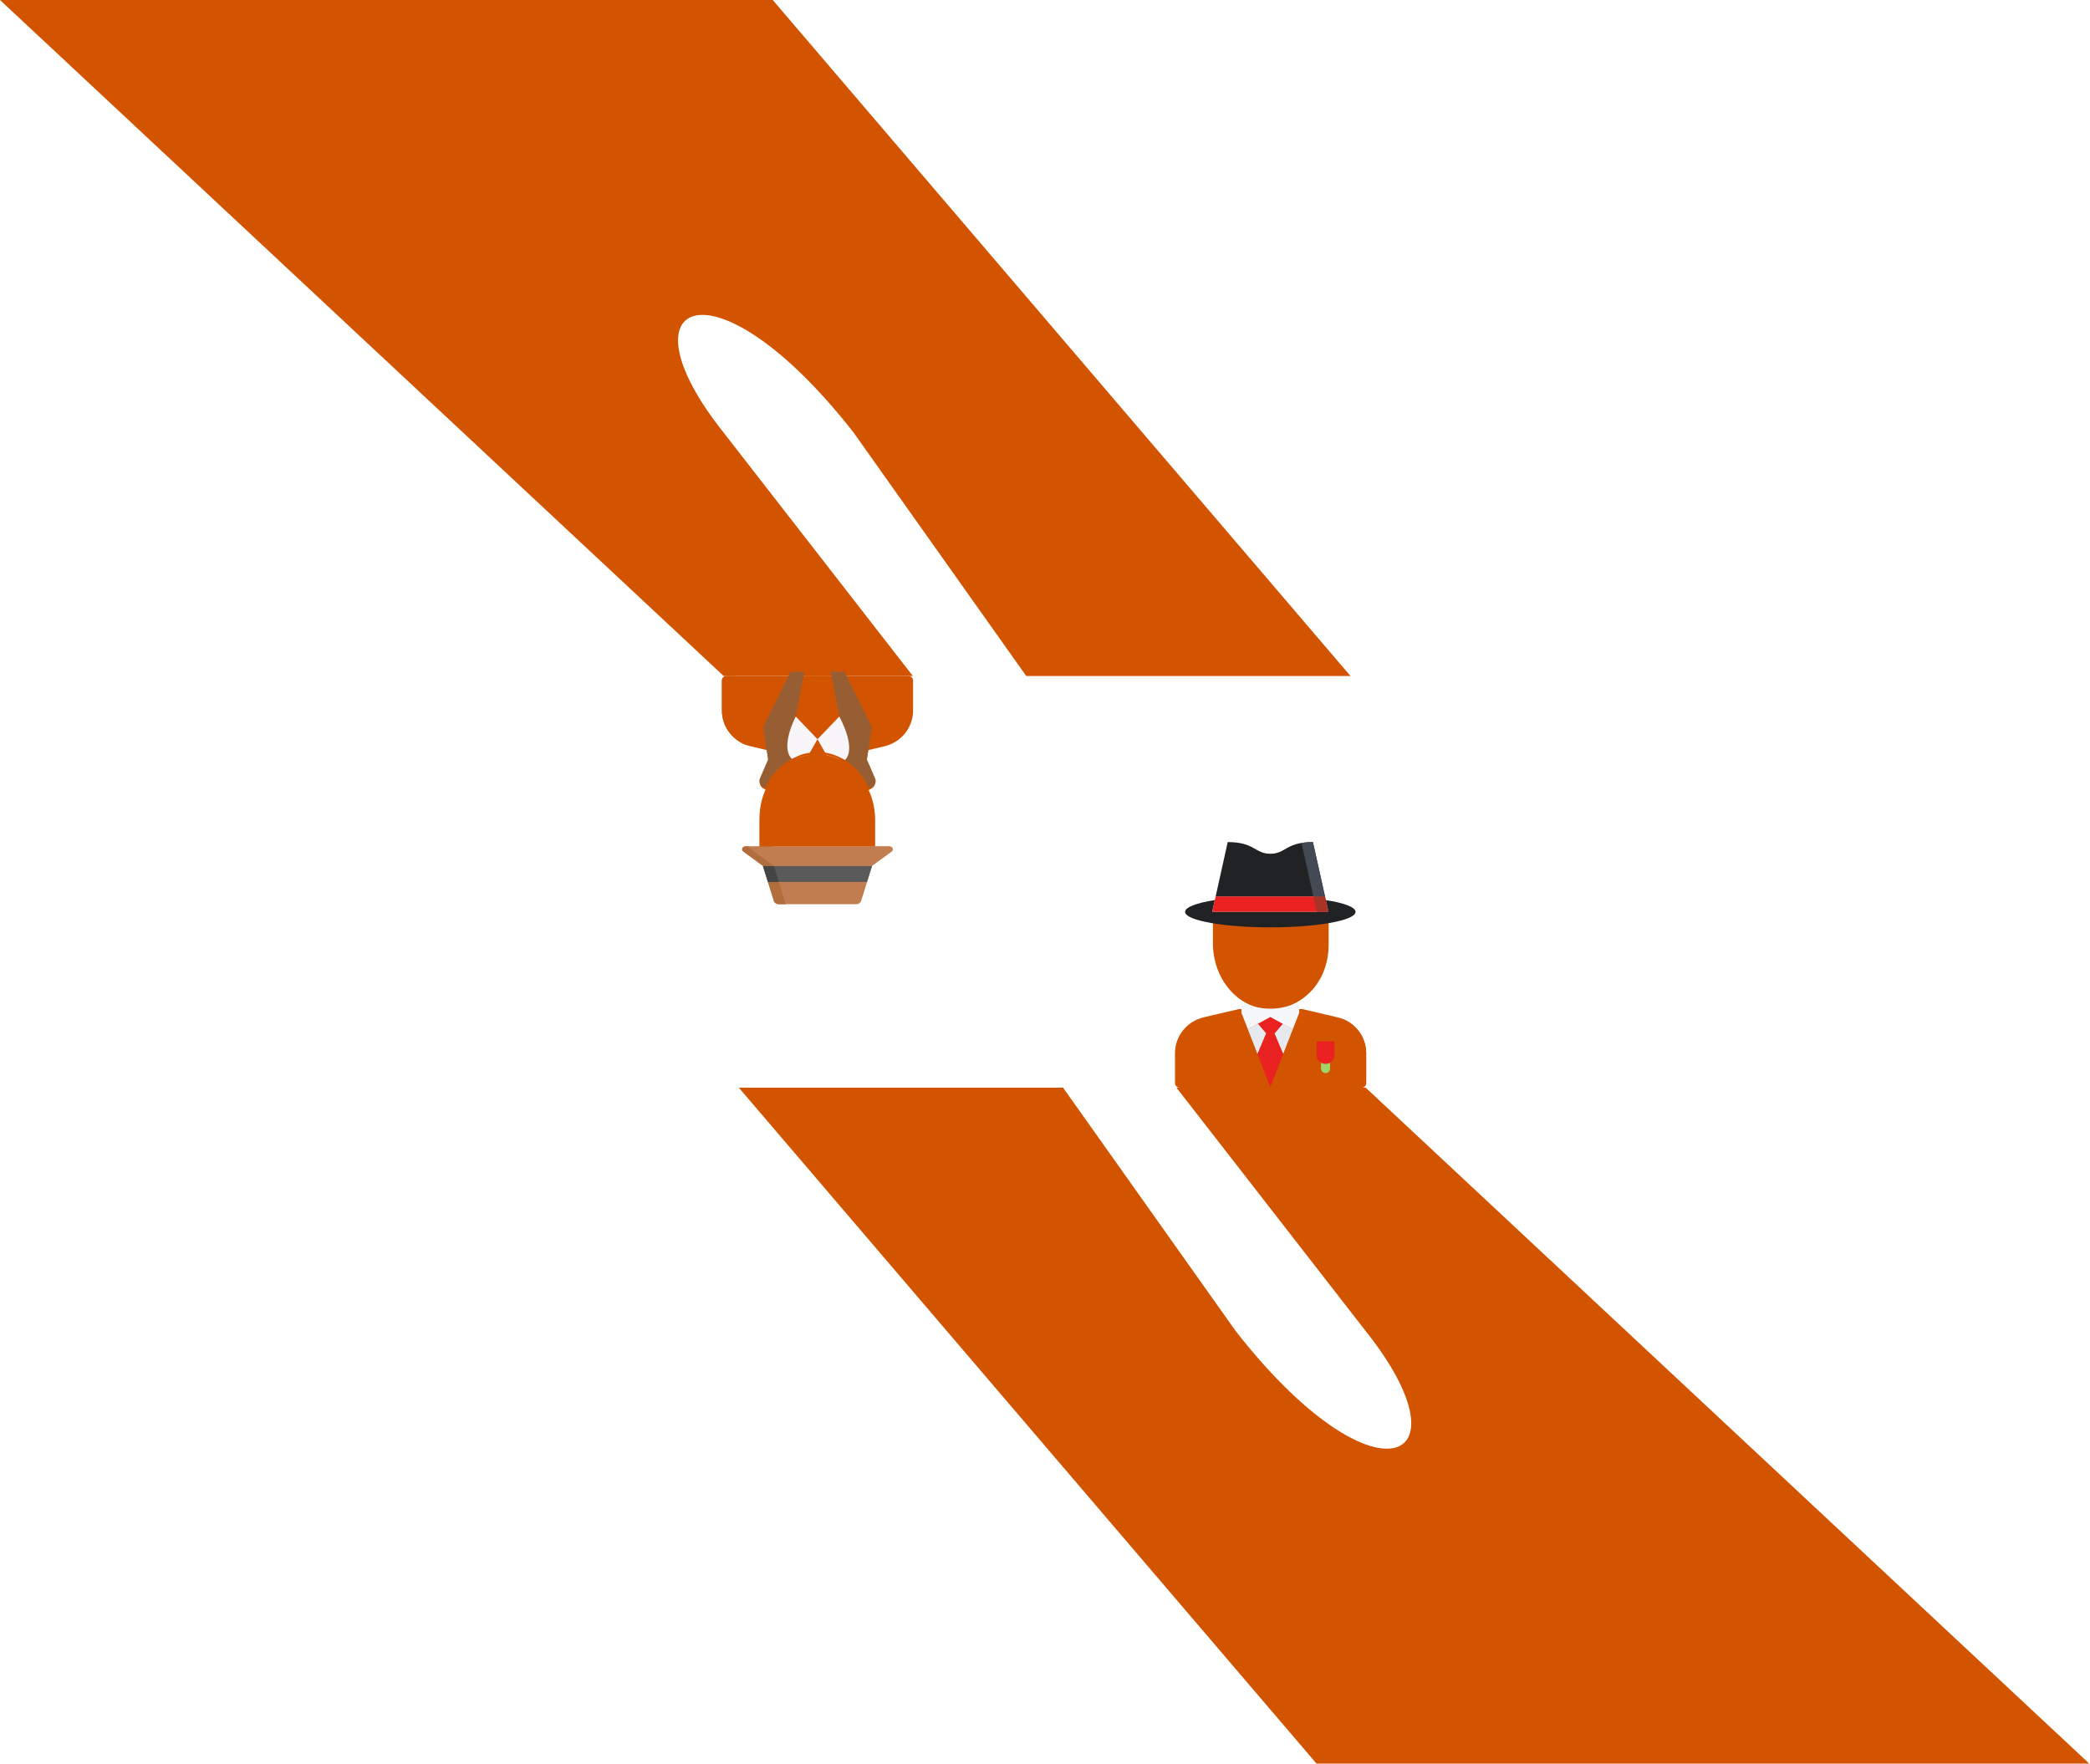 <svg width="1447" height="1221" viewBox="0 0 1447 1221" fill="none" xmlns="http://www.w3.org/2000/svg">
<path d="M535 0L935 468H710.5L591 299.5C495 176.7 426.5 206 501 299.5L632 468H501L0 0H535Z" fill="#D35400"/>
<path d="M911.5 1221L511.5 753H736L855.5 921.5C951.5 1044.3 1020 1015 945.5 921.5L814.5 753H945.5L1446.5 1221H911.5Z" fill="#D35400"/>
<path d="M519.765 516.707L543.95 522.371H588.05L612.235 516.707C623.925 513.969 632.175 503.694 632.175 491.873V471.159C632.175 469.414 630.738 468 628.964 468H566H503.036C501.262 468 499.824 469.414 499.824 471.159V491.873C499.824 503.694 508.074 513.969 519.765 516.707Z" fill="#D35400"/>
<path d="M566 468L557.024 468L551.078 498.315L566 513.632L580.922 498.315L574.976 468L566 468Z" fill="#D35400"/>
<path d="M589.356 554.159L603.737 545.65C605.665 544.509 606.439 542.141 605.547 540.108L599.898 527.231L602.997 507.369C603.197 506.085 602.99 504.772 602.405 503.608L584.49 468L574.976 468L580.922 498.315C580.922 498.315 585.991 523.485 577.678 531.662V554.159H589.356Z" fill="#D35400"/>
<path d="M516.869 515.847C512.401 511.223 509.718 504.991 509.718 498.255V468L503.036 468C501.262 468 499.824 469.414 499.824 471.159V491.873C499.824 502.691 506.736 512.21 516.869 515.847Z" fill="#D35400"/>
<path d="M561.783 495.443L557.024 468L566 468L574.976 468L570.217 495.443H561.783Z" fill="#D35400"/>
<path d="M561.008 490.976L561.783 495.443H570.217L570.992 490.976H561.008Z" fill="#D35400"/>
<path d="M566 513.632L556.106 503.476L561.783 495.443H570.217L575.894 503.476L566 513.632Z" fill="#D35400"/>
<path d="M562.253 504.042L558.458 500.147L556.106 503.476L566 513.632L575.894 503.476L573.541 500.147C572.459 501.258 571.052 502.703 569.746 504.043C567.703 506.14 564.296 506.139 562.253 504.042Z" fill="#D35400"/>
<path d="M542.644 554.159L528.263 545.65C526.335 544.509 525.561 542.141 526.453 540.108L532.101 527.231L529.003 507.369C528.803 506.085 529.009 504.772 529.595 503.608L547.51 468L557.024 468L551.078 498.315C551.078 498.315 546.009 523.485 554.322 531.662V554.159H542.644Z" fill="#D35400"/>
<path d="M577.678 549.053L577.678 531.662L566 513.632L554.322 531.662L554.322 549.053H577.678Z" fill="#D35400"/>
<path d="M554.322 539.026V549.053H577.678L577.678 539.072C574.088 537.877 570.257 537.214 566.28 537.185L565.998 537.184C561.969 537.184 558.038 537.814 554.322 539.026Z" fill="#D35400"/>
<path d="M605.9 586.057V567.854C605.9 543.033 588.302 522.46 566.303 522.277C544.128 522.091 526.1 542.315 526.1 567.289V586.057H605.9Z" fill="#D35400"/>
<path d="M535.205 595.869V567.118C535.205 548.338 538.881 536.381 553.999 527.795C557.34 525.898 560.822 523.02 566.624 522.429C568.216 522.429 565.074 522.27 566.624 522.429C559.142 522.429 554.934 523.809 550.882 525.648C544.833 528.395 539.73 532.376 535.739 537.301C529.332 545.206 525.788 555.545 525.788 567.118V586.281L535.205 595.869Z" fill="#D35400"/>
<path d="M584.859 527.641C593.171 519.464 580.922 498.315 580.922 498.315L566 513.632L571.143 522.582C571.143 522.582 575.096 523.337 577.689 524.268C580.502 525.278 584.859 527.641 584.859 527.641Z" fill="#D35400"/>
<path d="M548.388 526.875C540.075 518.697 551.078 498.315 551.078 498.315L566 513.632L560.701 522.735C560.701 522.735 556.582 523.313 554.155 524.268C551.817 525.188 548.388 526.875 548.388 526.875Z" fill="#D35400"/>
<path d="M516.377 586.057C514.377 586.057 513.491 588.309 515.05 589.43L528.551 599.144L536.025 622.703C536.457 624.062 537.843 625 539.422 625H592.578C594.157 625 595.543 624.062 595.975 622.703L603.449 599.144L616.95 589.43C618.509 588.309 617.623 586.057 615.622 586.057H516.377Z" fill="#D35400"/>
<path d="M528.52 599.144L535.978 622.703C536.409 624.062 537.793 625 539.368 625H544.18L535.994 599.144L517.843 586.057H516.373C514.377 586.057 513.493 588.309 515.048 589.43L528.52 599.144Z" fill="#D35400"/>
<path d="M532.033 609.975H599.967L603.406 599.242H528.594L532.033 609.975Z" fill="#D35400"/>
<path d="M532.03 609.975H539.504L536.068 599.242H528.594L532.03 609.975Z" fill="#D35400"/>
<path d="M925.911 704.293L901.726 698.629H857.626L833.441 704.293C821.751 707.031 813.5 717.306 813.5 729.127V749.841C813.5 751.586 814.938 753 816.712 753H879.676H942.64C944.414 753 945.852 751.586 945.852 749.841V729.127C945.852 717.306 937.601 707.031 925.911 704.293Z" fill="#D35400"/>
<path d="M879.676 753L888.652 753L894.598 722.685L879.676 707.368L864.754 722.685L870.7 753L879.676 753Z" fill="#D35400"/>
<path d="M928.807 705.153C933.275 709.777 935.957 716.009 935.957 722.745V753L942.64 753C944.414 753 945.852 751.586 945.852 749.841V729.127C945.852 718.309 938.939 708.79 928.807 705.153Z" fill="#D35400"/>
<path d="M883.893 725.557L888.652 753L879.676 753L870.7 753L875.459 725.557H883.893Z" fill="#D35400"/>
<path d="M884.668 730.024L883.893 725.557H875.459L874.684 730.024H884.668Z" fill="#D35400"/>
<path d="M879.676 707.368L889.57 717.524L883.893 725.557H875.459L869.782 717.524L879.676 707.368Z" fill="#D35400"/>
<path d="M883.423 716.958L887.217 720.853L889.57 717.524L879.676 707.368L869.782 717.524L872.135 720.853C873.217 719.742 874.624 718.297 875.93 716.957C877.973 714.86 881.38 714.861 883.423 716.958Z" fill="#D35400"/>
<path d="M867.998 671.947L867.998 689.338L879.676 707.368L891.354 689.338L891.354 671.947H867.998Z" fill="#D35400"/>
<path d="M891.354 681.974V671.947H867.998L867.998 681.928C871.587 683.123 875.418 683.786 879.396 683.815L879.678 683.816C883.707 683.816 887.637 683.186 891.354 681.974Z" fill="#D35400"/>
<path d="M839.776 634.943V653.146C839.776 677.967 857.373 698.54 879.373 698.723C901.548 698.909 919.576 678.685 919.576 653.711V634.943H839.776Z" fill="#D35400"/>
<path d="M910.471 634.943V653.882C910.471 672.662 906.795 684.619 891.677 693.205C888.336 695.102 884.854 697.98 879.052 698.571C877.46 698.571 880.602 698.73 879.052 698.571C886.533 698.571 890.742 697.191 894.794 695.352C900.843 692.605 905.946 688.624 909.937 683.699C916.344 675.794 919.887 665.455 919.887 653.882V634.719L910.471 634.943Z" fill="#D35400"/>
<path d="M874.532 698.418C866.22 706.596 864.754 722.685 864.754 722.685L879.676 707.368L874.532 698.418C874.532 698.418 870.58 697.663 867.986 696.732C865.174 695.722 874.532 698.418 874.532 698.418Z" fill="#D35400"/>
<path d="M888.844 697.531C897.157 705.708 894.598 722.685 894.598 722.685L879.676 707.368L884.975 698.265C884.975 698.265 889.094 697.687 891.521 696.732C893.859 695.812 888.844 697.531 888.844 697.531Z" fill="#D35400"/>
<g filter="url(#filter0_d)">
<path d="M906.195 497.102L887.844 525.227C885.852 525.109 883.965 524.957 882.184 524.77C880.402 524.605 878.844 524.43 877.508 524.242C875.938 524.031 874.484 523.82 873.148 523.609V515.523L879.688 517V480.719L873.148 482.195V473.477C875.633 472.984 878.082 472.621 880.496 472.387C882.91 472.152 885.359 471.977 887.844 471.859V510.461L906.195 481.984L924.828 510.531V471.859C926.82 471.977 928.707 472.117 930.488 472.281C932.27 472.445 933.828 472.621 935.164 472.809C936.734 473.02 938.188 473.242 939.523 473.477V482.195L932.984 480.719V517.07L939.523 515.594V523.68C938.188 523.891 936.734 524.102 935.164 524.312C933.828 524.5 932.27 524.676 930.488 524.84C928.707 525.027 926.82 525.18 924.828 525.297L906.195 497.102ZM821.539 486.344C822.125 486.859 822.852 487.363 823.719 487.855C824.586 488.348 825.652 488.781 826.918 489.156C828.184 489.555 829.695 489.871 831.453 490.105C833.188 490.363 835.227 490.492 837.57 490.492C839.656 490.492 841.637 490.445 843.512 490.352C845.363 490.281 846.992 490.047 848.398 489.648C849.805 489.273 850.918 488.664 851.738 487.82C852.559 486.977 852.969 485.805 852.969 484.305V479.805C850.906 479.477 848.633 479.207 846.148 478.996C843.664 478.785 840.898 478.68 837.852 478.68C835.414 478.68 832.824 478.762 830.082 478.926C827.316 479.113 824.469 479.477 821.539 480.016V486.344ZM837.359 512.078C836.188 512.078 834.77 512.02 833.105 511.902C831.441 511.785 829.707 511.574 827.902 511.27C826.098 510.988 824.316 510.59 822.559 510.074C820.777 509.582 819.184 508.926 817.777 508.105C816.348 507.309 815.199 506.348 814.332 505.223C813.465 504.098 813.031 502.773 813.031 501.25V474.039C815 473.641 817.227 473.301 819.711 473.02C821.844 472.762 824.387 472.527 827.34 472.316C830.293 472.105 833.586 472 837.219 472C840.828 472 844.672 472.152 848.75 472.457C852.805 472.762 857.047 473.289 861.477 474.039V486.695C861.477 488.055 861.16 489.238 860.527 490.246C859.871 491.277 858.98 492.156 857.855 492.883C856.73 493.609 855.406 494.207 853.883 494.676C852.359 495.145 850.719 495.52 848.961 495.801C847.203 496.082 845.375 496.27 843.477 496.363C841.578 496.48 839.68 496.539 837.781 496.539C834.898 496.539 832.449 496.352 830.434 495.977C828.395 495.625 826.707 495.238 825.371 494.816C823.824 494.301 822.547 493.727 821.539 493.094V498.789C821.539 499.75 821.773 500.57 822.242 501.25C822.711 501.953 823.344 502.539 824.141 503.008C824.938 503.5 825.852 503.887 826.883 504.168C827.914 504.473 828.992 504.707 830.117 504.871C831.242 505.035 832.391 505.141 833.562 505.188C834.711 505.234 835.789 505.258 836.797 505.258C837.852 505.258 838.977 505.223 840.172 505.152C841.367 505.105 842.562 505 843.758 504.836C844.93 504.672 846.066 504.438 847.168 504.133C848.246 503.852 849.207 503.465 850.051 502.973C850.895 502.48 851.574 501.883 852.09 501.18C852.582 500.5 852.828 499.68 852.828 498.719L861.547 500.969C861.547 502.539 861.16 503.898 860.387 505.047C859.613 506.219 858.594 507.215 857.328 508.035C856.039 508.855 854.562 509.523 852.898 510.039C851.234 510.578 849.512 510.988 847.73 511.27C845.926 511.574 844.133 511.785 842.352 511.902C840.57 512.02 838.906 512.078 837.359 512.078ZM782.305 519.32C783.266 519.32 784.145 519.227 784.941 519.039C785.738 518.852 786.441 518.559 787.051 518.16C787.637 517.785 788.094 517.305 788.422 516.719C788.75 516.156 788.914 515.5 788.914 514.75V512.57H779.844V506.664H788.914V472H798.055V506.664H803.75V512.57H798.055V513.766C798.055 515.43 797.703 516.977 797 518.406C796.297 519.836 795.277 521.066 793.941 522.098C792.582 523.152 790.93 523.973 788.984 524.559C787.039 525.145 784.812 525.438 782.305 525.438V519.32ZM760.297 472H769.227V512.078H760.297V472ZM764.727 526C762.992 526 761.621 525.707 760.613 525.121C759.605 524.559 759.102 523.656 759.102 522.414V520.656C759.102 519.531 759.605 518.723 760.613 518.23C761.621 517.738 762.992 517.492 764.727 517.492C766.391 517.492 767.738 517.738 768.77 518.23C769.777 518.723 770.281 519.531 770.281 520.656V522.414C770.281 523.656 769.777 524.559 768.77 525.121C767.738 525.707 766.391 526 764.727 526ZM707.281 486.344C707.867 486.859 708.594 487.363 709.461 487.855C710.328 488.348 711.395 488.781 712.66 489.156C713.926 489.555 715.438 489.871 717.195 490.105C718.93 490.363 720.969 490.492 723.312 490.492C725.398 490.492 727.379 490.445 729.254 490.352C731.105 490.281 732.734 490.047 734.141 489.648C735.547 489.273 736.66 488.664 737.48 487.82C738.301 486.977 738.711 485.805 738.711 484.305V479.805C736.648 479.477 734.375 479.207 731.891 478.996C729.406 478.785 726.641 478.68 723.594 478.68C721.156 478.68 718.566 478.762 715.824 478.926C713.059 479.113 710.211 479.477 707.281 480.016V486.344ZM723.102 512.078C721.93 512.078 720.512 512.02 718.848 511.902C717.184 511.785 715.449 511.574 713.645 511.27C711.84 510.988 710.059 510.59 708.301 510.074C706.52 509.582 704.926 508.926 703.52 508.105C702.09 507.309 700.941 506.348 700.074 505.223C699.207 504.098 698.773 502.773 698.773 501.25V474.039C700.742 473.641 702.969 473.301 705.453 473.02C707.586 472.762 710.129 472.527 713.082 472.316C716.035 472.105 719.328 472 722.961 472C726.57 472 730.414 472.152 734.492 472.457C738.547 472.762 742.789 473.289 747.219 474.039V486.695C747.219 488.055 746.902 489.238 746.27 490.246C745.613 491.277 744.723 492.156 743.598 492.883C742.473 493.609 741.148 494.207 739.625 494.676C738.102 495.145 736.461 495.52 734.703 495.801C732.945 496.082 731.117 496.27 729.219 496.363C727.32 496.48 725.422 496.539 723.523 496.539C720.641 496.539 718.191 496.352 716.176 495.977C714.137 495.625 712.449 495.238 711.113 494.816C709.566 494.301 708.289 493.727 707.281 493.094V498.789C707.281 499.75 707.516 500.57 707.984 501.25C708.453 501.953 709.086 502.539 709.883 503.008C710.68 503.5 711.594 503.887 712.625 504.168C713.656 504.473 714.734 504.707 715.859 504.871C716.984 505.035 718.133 505.141 719.305 505.188C720.453 505.234 721.531 505.258 722.539 505.258C723.594 505.258 724.719 505.223 725.914 505.152C727.109 505.105 728.305 505 729.5 504.836C730.672 504.672 731.809 504.438 732.91 504.133C733.988 503.852 734.949 503.465 735.793 502.973C736.637 502.48 737.316 501.883 737.832 501.18C738.324 500.5 738.57 499.68 738.57 498.719L747.289 500.969C747.289 502.539 746.902 503.898 746.129 505.047C745.355 506.219 744.336 507.215 743.07 508.035C741.781 508.855 740.305 509.523 738.641 510.039C736.977 510.578 735.254 510.988 733.473 511.27C731.668 511.574 729.875 511.785 728.094 511.902C726.312 512.02 724.648 512.078 723.102 512.078Z" fill="white"/>
</g>
<g filter="url(#filter1_d)">
<path d="M540.805 723.898L559.156 695.773C561.148 695.891 563.035 696.043 564.816 696.23C566.598 696.395 568.156 696.57 569.492 696.758C571.062 696.969 572.516 697.18 573.852 697.391V705.477L567.312 704V740.281L573.852 738.805V747.523C571.367 748.016 568.918 748.379 566.504 748.613C564.09 748.848 561.641 749.023 559.156 749.141V710.539L540.805 739.016L522.172 710.469V749.141C520.18 749.023 518.293 748.883 516.512 748.719C514.73 748.555 513.172 748.379 511.836 748.191C510.266 747.98 508.812 747.758 507.477 747.523V738.805L514.016 740.281V703.93L507.477 705.406V697.32C508.812 697.109 510.266 696.898 511.836 696.688C513.172 696.5 514.73 696.324 516.512 696.16C518.293 695.973 520.18 695.82 522.172 695.703L540.805 723.898ZM625.461 734.656C624.875 734.141 624.148 733.637 623.281 733.145C622.414 732.652 621.348 732.219 620.082 731.844C618.816 731.445 617.305 731.129 615.547 730.895C613.812 730.637 611.773 730.508 609.43 730.508C607.344 730.508 605.363 730.555 603.488 730.648C601.637 730.719 600.008 730.953 598.602 731.352C597.195 731.727 596.082 732.336 595.262 733.18C594.441 734.023 594.031 735.195 594.031 736.695V741.195C596.094 741.523 598.367 741.793 600.852 742.004C603.336 742.215 606.102 742.32 609.148 742.32C611.586 742.32 614.176 742.238 616.918 742.074C619.684 741.887 622.531 741.523 625.461 740.984V734.656ZM609.641 708.922C610.812 708.922 612.23 708.98 613.895 709.098C615.559 709.215 617.293 709.426 619.098 709.73C620.902 710.012 622.684 710.41 624.441 710.926C626.223 711.418 627.816 712.074 629.223 712.895C630.652 713.691 631.801 714.652 632.668 715.777C633.535 716.902 633.969 718.227 633.969 719.75V746.961C632 747.359 629.773 747.699 627.289 747.98C625.156 748.238 622.613 748.473 619.66 748.684C616.707 748.895 613.414 749 609.781 749C606.172 749 602.328 748.848 598.25 748.543C594.195 748.238 589.953 747.711 585.523 746.961V734.305C585.523 732.945 585.84 731.762 586.473 730.754C587.129 729.723 588.02 728.844 589.145 728.117C590.27 727.391 591.594 726.793 593.117 726.324C594.641 725.855 596.281 725.48 598.039 725.199C599.797 724.918 601.625 724.73 603.523 724.637C605.422 724.52 607.32 724.461 609.219 724.461C612.102 724.461 614.551 724.648 616.566 725.023C618.605 725.375 620.293 725.762 621.629 726.184C623.176 726.699 624.453 727.273 625.461 727.906V722.211C625.461 721.25 625.227 720.43 624.758 719.75C624.289 719.047 623.656 718.461 622.859 717.992C622.062 717.5 621.148 717.113 620.117 716.832C619.086 716.527 618.008 716.293 616.883 716.129C615.758 715.965 614.609 715.859 613.438 715.812C612.289 715.766 611.211 715.742 610.203 715.742C609.148 715.742 608.023 715.777 606.828 715.848C605.633 715.895 604.438 716 603.242 716.164C602.07 716.328 600.934 716.562 599.832 716.867C598.754 717.148 597.793 717.535 596.949 718.027C596.105 718.52 595.426 719.117 594.91 719.82C594.418 720.5 594.172 721.32 594.172 722.281L585.453 720.031C585.453 718.461 585.84 717.102 586.613 715.953C587.387 714.781 588.406 713.785 589.672 712.965C590.961 712.145 592.438 711.477 594.102 710.961C595.766 710.422 597.488 710.012 599.27 709.73C601.074 709.426 602.867 709.215 604.648 709.098C606.43 708.98 608.094 708.922 609.641 708.922ZM664.695 701.68C663.734 701.68 662.855 701.773 662.059 701.961C661.262 702.148 660.559 702.441 659.949 702.84C659.363 703.215 658.906 703.695 658.578 704.281C658.25 704.844 658.086 705.5 658.086 706.25V708.43H667.156V714.336H658.086V749H648.945V714.336H643.25V708.43H648.945V707.234C648.945 705.57 649.297 704.023 650 702.594C650.703 701.164 651.723 699.934 653.059 698.902C654.418 697.848 656.07 697.027 658.016 696.441C659.961 695.855 662.188 695.562 664.695 695.562V701.68ZM686.703 749H677.773V708.922H686.703V749ZM682.273 695C684.008 695 685.379 695.293 686.387 695.879C687.395 696.441 687.898 697.344 687.898 698.586V700.344C687.898 701.469 687.395 702.277 686.387 702.77C685.379 703.262 684.008 703.508 682.273 703.508C680.609 703.508 679.262 703.262 678.23 702.77C677.223 702.277 676.719 701.469 676.719 700.344V698.586C676.719 697.344 677.223 696.441 678.23 695.879C679.262 695.293 680.609 695 682.273 695ZM739.719 734.656C739.133 734.141 738.406 733.637 737.539 733.145C736.672 732.652 735.605 732.219 734.34 731.844C733.074 731.445 731.562 731.129 729.805 730.895C728.07 730.637 726.031 730.508 723.688 730.508C721.602 730.508 719.621 730.555 717.746 730.648C715.895 730.719 714.266 730.953 712.859 731.352C711.453 731.727 710.34 732.336 709.52 733.18C708.699 734.023 708.289 735.195 708.289 736.695V741.195C710.352 741.523 712.625 741.793 715.109 742.004C717.594 742.215 720.359 742.32 723.406 742.32C725.844 742.32 728.434 742.238 731.176 742.074C733.941 741.887 736.789 741.523 739.719 740.984V734.656ZM723.898 708.922C725.07 708.922 726.488 708.98 728.152 709.098C729.816 709.215 731.551 709.426 733.355 709.73C735.16 710.012 736.941 710.41 738.699 710.926C740.48 711.418 742.074 712.074 743.48 712.895C744.91 713.691 746.059 714.652 746.926 715.777C747.793 716.902 748.227 718.227 748.227 719.75V746.961C746.258 747.359 744.031 747.699 741.547 747.98C739.414 748.238 736.871 748.473 733.918 748.684C730.965 748.895 727.672 749 724.039 749C720.43 749 716.586 748.848 712.508 748.543C708.453 748.238 704.211 747.711 699.781 746.961V734.305C699.781 732.945 700.098 731.762 700.73 730.754C701.387 729.723 702.277 728.844 703.402 728.117C704.527 727.391 705.852 726.793 707.375 726.324C708.898 725.855 710.539 725.48 712.297 725.199C714.055 724.918 715.883 724.73 717.781 724.637C719.68 724.52 721.578 724.461 723.477 724.461C726.359 724.461 728.809 724.648 730.824 725.023C732.863 725.375 734.551 725.762 735.887 726.184C737.434 726.699 738.711 727.273 739.719 727.906V722.211C739.719 721.25 739.484 720.43 739.016 719.75C738.547 719.047 737.914 718.461 737.117 717.992C736.32 717.5 735.406 717.113 734.375 716.832C733.344 716.527 732.266 716.293 731.141 716.129C730.016 715.965 728.867 715.859 727.695 715.812C726.547 715.766 725.469 715.742 724.461 715.742C723.406 715.742 722.281 715.777 721.086 715.848C719.891 715.895 718.695 716 717.5 716.164C716.328 716.328 715.191 716.562 714.09 716.867C713.012 717.148 712.051 717.535 711.207 718.027C710.363 718.52 709.684 719.117 709.168 719.82C708.676 720.5 708.43 721.32 708.43 722.281L699.711 720.031C699.711 718.461 700.098 717.102 700.871 715.953C701.645 714.781 702.664 713.785 703.93 712.965C705.219 712.145 706.695 711.477 708.359 710.961C710.023 710.422 711.746 710.012 713.527 709.73C715.332 709.426 717.125 709.215 718.906 709.098C720.688 708.98 722.352 708.922 723.898 708.922Z" fill="white"/>
</g>
<path d="M895.04 712.631L888.383 729.774L882.357 715.489L888.072 708.775L895.04 712.631Z" fill="#E6E9ED"/>
<path d="M888.07 708.772L882.355 715.485H876.641L870.927 708.772L879.498 704.057L888.07 708.772Z" fill="#E92121"/>
<path d="M870.929 708.775L876.644 715.489L870.618 729.774L863.961 712.631L870.929 708.775Z" fill="#E6E9ED"/>
<path d="M882.356 715.488L888.381 729.774L879.499 752.631L870.616 729.774L876.642 715.488H882.356Z" fill="#E92121"/>
<path d="M899.5 701.2L895.04 712.629L888.071 708.773L879.5 704.058L870.929 708.773L863.96 712.629L859.5 701.2V693.403C865.472 696.546 872.269 698.343 879.5 698.343C886.727 698.343 893.529 696.544 899.5 693.403V701.2Z" fill="#F5F7FA"/>
<path d="M938.5 631.307C938.5 634.417 931.289 637.203 919.727 639.138C909.189 640.934 895.053 642.034 879.5 642.034C863.943 642.034 849.813 640.934 839.273 639.138C827.711 637.203 820.5 634.417 820.5 631.307C820.5 628.032 828.492 625.109 841.069 623.151L839.273 631.307H919.727L917.931 623.151C930.508 625.109 938.5 628.032 938.5 631.307Z" fill="#202223"/>
<path d="M917.903 623.149H917.93L919.726 631.304H839.271L841.068 623.149L841.661 620.577H917.336L917.903 623.149Z" fill="#E92121"/>
<path d="M908.998 583L917.335 620.576H841.66L849.998 583C868.77 583 868.77 591.076 879.498 591.076C890.225 591.076 890.199 583 908.998 583V583Z" fill="#202223"/>
<path d="M917.932 623.149H917.906L917.339 620.577H909.288L909.854 623.149H909.881L911.678 631.304H919.728L917.932 623.149Z" fill="#A83327"/>
<path d="M909.003 583C905.876 583 903.309 583.238 901.09 583.612L909.292 620.576H917.343L909.003 583Z" fill="#434A54"/>
<path d="M917.732 742.944C916.01 742.944 914.616 741.552 914.616 739.828V733.53C914.616 731.808 916.01 730.414 917.732 730.414C919.456 730.414 920.849 731.808 920.849 733.53V739.828C920.849 741.549 919.456 742.944 917.732 742.944V742.944Z" fill="#A0D468"/>
<path d="M923.965 721V730.339C923.965 733.792 921.185 736.572 917.732 736.572C914.28 736.572 911.5 733.792 911.5 730.339V721H923.965Z" fill="#E92121"/>
<g clip-path="url(#clip0)">
<path fill-rule="evenodd" clip-rule="evenodd" d="M550.816 524.056C550.075 524.402 549.345 524.773 548.627 525.168C543.446 527.911 539.024 531.612 535.473 536.066C533.159 538.969 531.216 542.19 529.674 545.676L527.932 544.628C525.986 543.458 525.206 541.029 526.106 538.945L531.804 525.74L528.678 505.372C528.476 504.055 528.685 502.709 529.275 501.515L547.347 465H556.945L550.947 496.087C550.947 496.087 547.563 513.17 550.816 524.056ZM601.77 546.01C597.39 536.177 590.088 528.333 581.17 524.102C584.446 513.218 581.053 496.087 581.053 496.087L575.054 465H584.652L602.724 501.515C603.315 502.709 603.523 504.055 603.321 505.372L600.196 525.74L605.894 538.945C606.793 541.029 606.013 543.458 604.067 544.628L601.77 546.01Z" fill="#985E33"/>
<path d="M585.024 526.161C593.409 517.776 581.052 496.088 581.052 496.088L566 511.795L571.188 520.973C571.188 520.973 575.175 521.748 577.792 522.702C580.629 523.737 585.024 526.161 585.024 526.161Z" fill="#F9F6F9"/>
<path d="M548.233 525.375C539.848 516.989 550.947 496.088 550.947 496.088L566 511.795L560.654 521.13C560.654 521.13 556.5 521.723 554.051 522.702C551.692 523.646 548.233 525.375 548.233 525.375Z" fill="#F9F6F9"/>
<path d="M566 586.064H515.942C513.925 586.064 513.031 588.374 514.603 589.524L528.222 599.485L535.762 623.645C536.198 625.038 537.596 626 539.189 626H566H592.811C594.404 626 595.803 625.038 596.238 623.645L603.778 599.485L617.397 589.524C618.969 588.374 618.076 586.064 616.058 586.064H566Z" fill="#C17D4F"/>
<path d="M528.191 599.485L535.715 623.645C536.149 625.038 537.545 626 539.134 626H543.988L535.731 599.485L517.421 586.064H515.937C513.924 586.064 513.032 588.374 514.601 589.524L528.191 599.485Z" fill="#B16E3D"/>
<path d="M531.735 610.592H600.265L603.734 599.586H528.266L531.735 610.592Z" fill="#595959"/>
<path d="M531.732 610.592H539.271L535.805 599.586H528.266L531.732 610.592Z" fill="#454545"/>
</g>
<defs>
<filter id="filter0_d" x="698.773" y="471.859" width="245.75" height="60.141" filterUnits="userSpaceOnUse" color-interpolation-filters="sRGB">
<feFlood flood-opacity="0" result="BackgroundImageFix"/>
<feColorMatrix in="SourceAlpha" type="matrix" values="0 0 0 0 0 0 0 0 0 0 0 0 0 0 0 0 0 0 127 0"/>
<feOffset dx="5" dy="6"/>
<feColorMatrix type="matrix" values="0 0 0 0 0 0 0 0 0 0 0 0 0 0 0 0 0 0 1 0"/>
<feBlend mode="normal" in2="BackgroundImageFix" result="effect1_dropShadow"/>
<feBlend mode="normal" in="SourceGraphic" in2="effect1_dropShadow" result="shape"/>
</filter>
<filter id="filter1_d" x="502.477" y="689" width="245.75" height="60.141" filterUnits="userSpaceOnUse" color-interpolation-filters="sRGB">
<feFlood flood-opacity="0" result="BackgroundImageFix"/>
<feColorMatrix in="SourceAlpha" type="matrix" values="0 0 0 0 0 0 0 0 0 0 0 0 0 0 0 0 0 0 127 0"/>
<feOffset dx="-5" dy="-6"/>
<feColorMatrix type="matrix" values="0 0 0 0 0 0 0 0 0 0 0 0 0 0 0 0 0 0 1 0"/>
<feBlend mode="normal" in2="BackgroundImageFix" result="effect1_dropShadow"/>
<feBlend mode="normal" in="SourceGraphic" in2="effect1_dropShadow" result="shape"/>
</filter>
<clipPath id="clip0">
<rect width="161" height="161" fill="white" transform="translate(646.5 626) rotate(-180)"/>
</clipPath>
</defs>
</svg>
